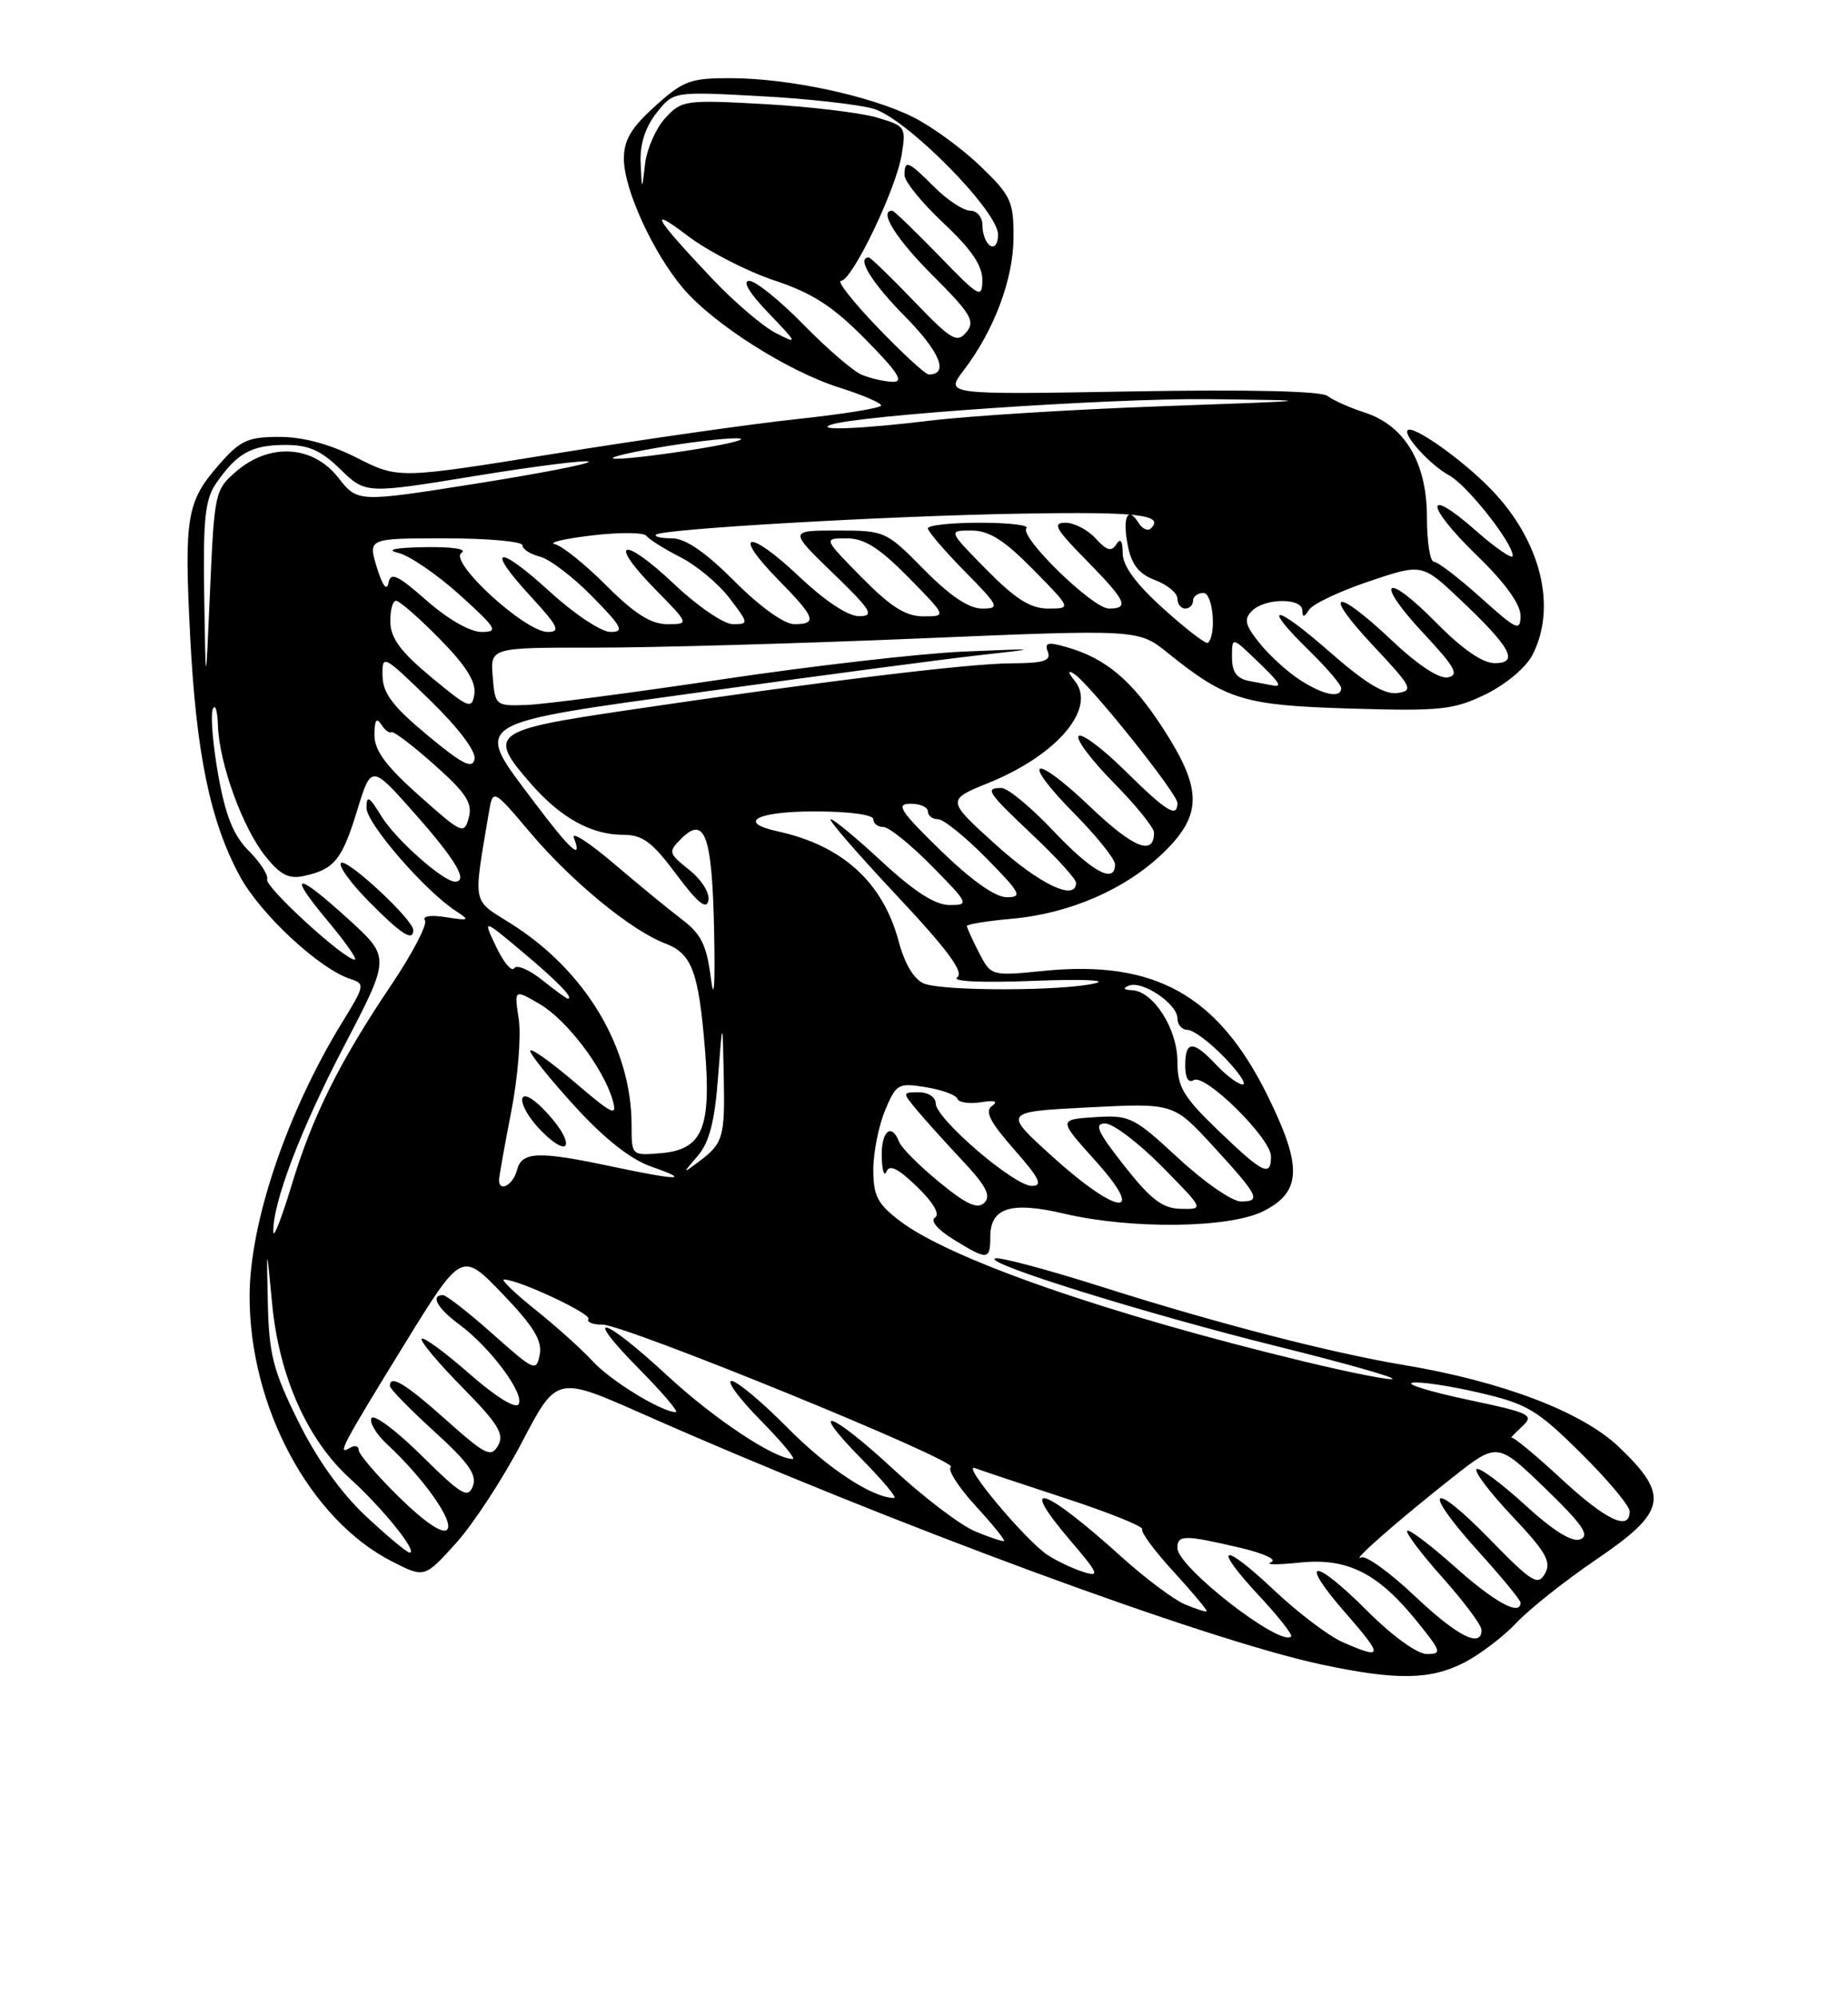 <?xml version="1.0" encoding="UTF-8" standalone="no"?>
<!DOCTYPE svg PUBLIC "-//W3C//DTD SVG 1.1//EN" "http://www.w3.org/Graphics/SVG/1.1/DTD/svg11.dtd" >
<svg xmlns="http://www.w3.org/2000/svg" xmlns:xlink="http://www.w3.org/1999/xlink" version="1.1" viewBox="0 0 237 256">
 <g >
 <path fill="currentColor"
d=" M 187.79 213.09 C 189.83 212.04 192.85 209.74 194.50 207.98 C 196.15 206.22 200.76 202.57 204.75 199.86 C 213.73 193.76 214.15 191.71 207.66 185.50 C 202.94 180.97 192.67 177.06 180.00 174.95 C 170.68 173.40 155.88 169.57 141.32 164.94 C 134.38 162.74 128.22 161.09 127.63 161.29 C 125.96 161.85 146.91 168.37 163.75 172.55 C 172.14 174.63 178.82 176.51 178.60 176.74 C 178.37 176.96 173.33 175.97 167.39 174.54 C 142.11 168.45 121.86 161.42 115.39 156.48 C 112.54 154.31 112.00 153.27 112.00 149.92 C 112.00 147.73 112.68 144.32 113.50 142.34 C 114.93 138.91 115.19 138.77 118.75 139.35 C 120.80 139.68 122.62 140.35 122.78 140.83 C 122.94 141.31 124.29 141.51 125.78 141.28 C 127.59 140.99 128.07 141.15 127.22 141.75 C 126.26 142.43 126.95 143.80 130.06 147.33 C 133.34 151.06 133.80 152.00 132.32 152.00 C 130.04 152.00 120.00 143.38 120.00 141.42 C 120.00 140.63 119.04 140.00 117.85 140.00 C 115.72 140.00 115.72 140.03 117.56 142.25 C 118.59 143.49 121.23 146.41 123.42 148.75 C 126.45 151.97 127.13 153.27 126.25 154.15 C 125.37 155.03 123.97 154.40 120.46 151.52 C 117.92 149.44 115.60 147.12 115.31 146.36 C 114.34 143.84 113.00 144.97 113.08 148.25 C 113.12 150.04 113.40 150.90 113.69 150.16 C 114.07 149.21 115.20 149.77 117.61 152.11 C 119.70 154.13 120.58 155.64 119.91 156.06 C 119.27 156.45 120.24 157.61 122.28 158.86 C 126.65 161.56 127.00 161.54 127.00 158.54 C 127.00 154.77 129.65 153.95 136.53 155.57 C 145.11 157.58 157.64 157.43 162.00 155.25 C 166.94 152.78 167.06 149.53 162.55 140.41 C 156.20 127.56 148.12 123.04 133.97 124.43 C 127.11 125.11 127.11 125.11 125.55 122.10 C 124.70 120.45 124.00 118.91 124.00 118.69 C 124.00 118.46 126.64 118.04 129.86 117.75 C 137.28 117.07 144.44 113.93 149.25 109.25 C 154.21 104.41 154.20 101.16 149.17 93.38 C 145.18 87.21 141.83 84.38 136.78 82.94 C 134.38 82.25 133.93 82.36 134.38 83.54 C 134.82 84.70 133.87 85.00 129.72 85.02 C 124.19 85.04 105.40 87.33 80.25 91.06 C 63.02 93.61 62.47 94.04 68.15 100.52 C 71.95 104.85 75.86 107.00 79.93 107.00 C 82.41 107.00 83.65 107.92 86.73 112.06 C 89.45 115.71 90.60 116.65 90.85 115.43 C 91.05 114.47 89.98 112.76 88.40 111.50 C 85.72 109.36 85.67 109.19 87.36 107.50 C 90.39 104.47 91.33 107.08 91.58 119.22 C 91.73 126.34 91.57 128.59 91.16 125.33 C 90.63 121.17 89.92 119.72 87.50 117.88 C 85.85 116.63 81.91 113.40 78.74 110.70 C 75.57 108.00 73.26 106.51 73.60 107.39 C 74.76 110.42 73.17 108.99 68.58 102.90 C 60.62 92.30 59.70 92.90 90.75 88.59 C 105.46 86.55 121.10 84.48 125.50 83.99 C 133.50 83.10 133.50 83.10 123.50 83.52 C 118.00 83.76 104.05 85.36 92.50 87.09 C 80.95 88.81 69.70 90.29 67.50 90.36 C 63.57 90.50 63.49 90.43 63.19 86.75 C 62.88 83.00 62.88 83.00 76.19 83.01 C 83.51 83.02 102.21 82.49 117.74 81.84 C 145.98 80.65 145.98 80.65 149.74 83.67 C 157.29 89.74 159.50 90.41 173.23 90.82 C 184.75 91.16 186.39 90.99 190.51 89.00 C 193.11 87.73 195.68 85.58 196.53 83.95 C 199.72 77.77 197.59 69.27 191.20 62.69 C 187.52 58.90 181.22 54.44 180.53 55.14 C 179.91 55.76 183.48 59.65 185.82 60.91 C 188.12 62.14 194.00 69.56 194.00 71.24 C 194.00 71.75 191.87 70.30 189.27 68.01 C 182.61 62.14 182.74 64.74 189.44 71.23 C 193.00 74.67 195.00 77.44 195.00 78.90 C 195.00 80.98 194.54 80.77 189.89 76.59 C 187.08 74.07 184.38 72.00 183.89 72.00 C 183.40 72.00 183.00 69.44 183.00 66.31 C 183.00 59.30 180.17 54.55 175.00 52.87 C 173.07 52.25 170.94 51.29 170.25 50.75 C 169.46 50.12 160.09 49.91 145.10 50.17 C 121.21 50.59 121.21 50.59 123.55 47.52 C 127.49 42.36 129.95 35.81 129.98 30.46 C 130.00 25.82 129.66 25.08 125.75 21.31 C 123.41 19.06 119.54 16.23 117.14 15.03 C 111.64 12.28 101.20 10.04 93.75 10.02 C 88.54 10.00 87.63 10.34 84.00 13.62 C 80.94 16.38 80.00 17.97 80.01 20.37 C 80.02 24.25 83.73 32.37 87.58 36.92 C 91.43 41.49 101.04 47.60 107.65 49.68 C 110.59 50.61 113.00 51.64 113.00 51.97 C 113.00 52.30 108.16 53.08 102.25 53.71 C 96.34 54.34 82.41 56.33 71.31 58.12 C 51.11 61.38 51.11 61.38 45.79 58.69 C 42.29 56.92 38.88 56.00 35.84 56.00 C 31.79 56.00 30.82 56.44 28.12 59.52 C 23.94 64.28 23.61 66.23 24.38 81.40 C 25.15 96.58 26.95 105.30 30.78 112.34 C 33.42 117.20 41.01 124.23 44.97 125.49 C 46.82 126.08 46.77 126.35 43.96 130.91 C 36.85 142.46 32.05 156.60 32.01 166.04 C 31.97 180.28 39.72 194.76 50.28 200.14 C 54.44 202.26 54.44 202.26 58.47 197.80 C 60.69 195.35 64.50 189.52 66.94 184.85 C 71.39 176.35 71.39 176.35 82.34 181.19 C 114.22 195.29 154.54 210.16 169.50 213.35 C 179.10 215.39 183.44 215.33 187.79 213.09 Z  M 172.23 210.50 C 170.44 209.72 166.50 206.74 163.47 203.89 C 156.71 197.49 155.33 197.93 161.47 204.53 C 163.95 207.18 165.80 209.54 165.58 209.75 C 164.21 211.12 151.00 200.86 151.00 198.42 C 151.00 196.71 151.88 196.71 159.00 198.37 C 162.14 199.11 163.86 199.91 163.00 200.24 C 162.18 200.56 163.83 200.58 166.67 200.28 C 172.83 199.64 176.75 201.62 181.84 207.96 C 184.86 211.71 184.94 212.00 182.98 212.00 C 181.75 212.00 178.55 209.68 175.32 206.45 C 168.37 199.50 166.41 199.72 172.57 206.75 C 177.44 212.33 177.40 212.75 172.23 210.50 Z  M 181.42 204.55 C 178.25 201.55 175.17 199.33 174.58 199.62 C 173.04 200.36 179.48 194.72 186.27 189.38 C 192.03 184.84 192.03 184.84 198.16 190.76 C 202.93 195.37 203.93 196.81 202.67 197.30 C 201.60 197.71 199.20 196.21 195.50 192.82 C 192.44 190.03 189.67 187.99 189.36 188.31 C 189.04 188.63 191.12 191.36 193.98 194.38 C 198.26 198.91 198.99 200.19 198.14 201.69 C 197.23 203.30 196.47 202.83 191.08 197.31 C 183.46 189.49 182.20 190.67 189.53 198.77 C 192.54 202.09 195.00 205.08 195.00 205.41 C 195.00 207.18 191.74 205.41 186.65 200.88 C 183.49 198.06 180.71 195.96 180.47 196.20 C 180.23 196.44 182.27 199.15 185.02 202.23 C 187.76 205.30 190.00 208.31 190.00 208.91 C 190.00 211.31 186.90 209.73 181.42 204.55 Z  M 151.91 205.61 C 150.49 205.00 146.89 202.30 143.91 199.62 C 133.84 190.52 130.37 189.38 137.23 197.41 C 140.90 201.70 141.09 202.16 138.94 201.48 C 137.60 201.06 135.55 200.09 134.38 199.33 C 131.55 197.48 123.16 187.47 125.03 188.17 C 125.84 188.48 131.09 190.22 136.69 192.06 C 142.29 193.89 146.70 195.67 146.49 196.02 C 146.27 196.37 148.10 198.83 150.55 201.49 C 152.99 204.16 154.88 206.42 154.75 206.53 C 154.61 206.63 153.34 206.22 151.91 205.61 Z  M 46.93 194.34 C 43.73 191.35 40.62 186.99 38.24 182.16 C 35.03 175.68 34.50 173.60 34.35 167.07 C 34.18 159.50 34.18 159.50 34.89 167.00 C 35.77 176.41 39.41 184.57 44.95 189.57 C 49.10 193.33 53.66 199.00 52.53 199.00 C 52.19 199.00 49.67 196.90 46.93 194.34 Z  M 125.06 196.28 C 123.17 195.49 118.51 191.95 114.69 188.42 C 106.51 180.84 103.40 179.79 110.50 187.00 C 113.21 189.75 115.09 192.00 114.68 192.00 C 111.91 192.00 106.17 188.23 101.06 183.06 C 97.77 179.73 94.51 177.00 93.82 177.00 C 93.14 177.00 94.79 179.25 97.50 182.00 C 100.21 184.75 102.09 187.00 101.67 187.00 C 99.32 187.00 91.60 181.88 85.63 176.36 C 77.20 168.56 74.52 167.93 82.00 175.50 C 84.99 178.53 87.09 181.00 86.68 181.00 C 84.88 181.00 78.29 176.97 76.00 174.46 C 74.62 172.96 71.32 169.99 68.66 167.87 C 66.00 165.74 64.19 164.00 64.64 164.00 C 66.49 164.00 75.88 168.39 75.46 169.06 C 75.22 169.46 76.02 169.79 77.26 169.78 C 80.17 169.78 123.11 187.31 121.95 188.03 C 121.47 188.33 122.86 190.54 125.05 192.94 C 127.25 195.33 128.92 197.39 128.77 197.51 C 128.62 197.62 126.95 197.07 125.06 196.28 Z  M 51.20 191.91 C 48.34 189.11 46.00 186.38 46.00 185.85 C 46.00 185.32 45.49 185.20 44.87 185.58 C 43.16 186.63 43.87 185.29 51.85 172.33 C 59.20 160.39 59.20 160.39 64.44 165.83 C 68.43 169.99 69.56 171.83 69.22 173.62 C 68.79 175.85 68.53 175.74 63.19 170.98 C 60.11 168.24 57.24 166.00 56.80 166.00 C 55.14 166.00 56.10 167.70 58.94 169.79 C 62.90 172.73 67.32 178.67 66.51 179.98 C 66.12 180.61 63.59 179.05 60.20 176.08 C 57.09 173.35 54.34 171.33 54.08 171.59 C 53.82 171.84 56.15 174.63 59.25 177.78 C 63.88 182.48 64.71 183.82 63.88 185.27 C 62.98 186.86 62.29 186.52 57.24 182.02 C 51.94 177.30 50.00 176.13 50.00 177.65 C 50.00 178.00 52.56 180.62 55.68 183.46 C 60.09 187.46 61.20 189.04 60.64 190.49 C 60.02 192.12 59.17 191.61 54.08 186.58 C 50.87 183.40 47.98 181.23 47.65 181.76 C 47.33 182.28 48.22 183.79 49.63 185.10 C 54.44 189.59 58.31 195.09 57.33 196.07 C 56.75 196.65 54.43 195.08 51.20 191.91 Z  M 200.20 189.52 C 196.95 186.51 194.09 184.15 193.85 184.27 C 193.61 184.40 194.21 183.77 195.17 182.87 C 196.81 181.35 196.35 181.12 188.21 179.40 C 183.42 178.38 180.23 177.41 181.13 177.23 C 182.02 177.05 185.85 177.61 189.63 178.49 C 195.85 179.93 197.09 180.66 202.75 186.26 C 206.19 189.66 209.00 193.02 209.00 193.72 C 209.00 196.31 205.97 194.86 200.20 189.52 Z  M 35.05 157.93 C 34.93 154.29 38.55 144.75 44.11 134.11 C 50.06 122.72 50.06 122.72 44.78 117.90 C 37.93 111.66 36.73 111.70 42.00 118.00 C 44.30 120.75 45.88 123.00 45.50 123.00 C 44.14 123.00 33.94 113.67 34.26 112.72 C 34.44 112.18 33.39 110.54 31.92 109.07 C 29.94 107.09 28.93 104.60 27.99 99.35 C 27.30 95.47 26.98 91.67 27.29 90.90 C 27.59 90.13 27.89 91.08 27.95 93.00 C 28.11 97.84 31.10 106.08 34.04 109.75 C 35.96 112.15 37.05 112.70 39.00 112.27 C 42.88 111.42 43.87 110.20 45.81 103.86 C 47.62 97.97 47.62 97.97 53.31 104.41 C 58.50 110.29 60.09 113.00 58.34 113.00 C 56.84 113.00 50.69 107.54 48.92 104.63 C 47.35 102.06 47.01 101.86 47.00 103.54 C 47.00 105.55 54.54 114.24 58.50 116.79 C 60.31 117.96 60.18 118.03 57.20 117.56 C 55.21 117.24 54.14 117.41 54.50 117.99 C 54.82 118.52 52.88 122.23 50.19 126.23 C 43.53 136.10 40.05 143.10 37.37 152.00 C 36.12 156.12 35.08 158.79 35.05 157.93 Z  M 53.00 119.21 C 53.00 117.87 44.42 109.91 43.73 110.61 C 43.37 110.97 44.97 113.18 47.29 115.53 C 51.45 119.75 53.00 120.75 53.00 119.21 Z  M 144.20 149.44 C 140.75 145.06 140.26 144.00 141.74 144.00 C 142.74 144.00 146.01 146.47 149.00 149.50 C 154.43 155.00 154.43 155.00 151.47 154.94 C 149.10 154.90 147.63 153.79 144.20 149.44 Z  M 134.98 148.25 C 128.62 142.50 128.62 142.50 139.56 141.94 C 150.49 141.38 150.49 141.38 155.50 146.82 C 161.44 153.29 161.80 154.00 159.14 154.00 C 158.03 154.00 154.41 151.50 151.11 148.44 C 145.39 143.15 144.89 142.90 140.42 143.19 C 135.73 143.50 135.73 143.50 140.46 148.75 C 147.16 156.19 143.38 155.85 134.98 148.25 Z  M 64.00 151.25 C 64.00 150.84 64.70 146.90 65.56 142.50 C 66.42 138.10 66.85 132.76 66.53 130.64 C 65.94 126.78 65.94 126.78 69.21 128.69 C 72.69 130.72 77.37 136.88 78.57 141.00 C 79.20 143.19 78.60 142.90 73.65 138.67 C 70.54 136.02 68.00 134.23 68.00 134.69 C 68.00 135.16 70.59 138.37 73.75 141.83 C 77.52 145.96 80.88 148.60 83.50 149.52 C 88.74 151.34 87.13 151.34 78.50 149.52 C 68.97 147.50 66.92 147.58 66.29 150.00 C 65.80 151.89 64.00 152.87 64.00 151.25 Z  M 72.13 145.24 C 71.61 144.27 70.24 142.63 69.09 141.58 C 66.21 138.98 66.28 141.61 69.17 144.69 C 71.74 147.42 73.47 147.74 72.13 145.24 Z  M 89.50 148.13 C 90.96 146.42 91.66 143.75 92.08 138.15 C 92.67 130.50 92.67 130.50 92.82 138.00 C 92.98 145.84 92.76 146.57 89.50 148.98 C 87.50 150.47 87.50 150.47 89.50 148.13 Z  M 156.25 144.91 C 151.73 140.56 151.00 139.33 151.00 136.06 C 151.00 131.88 147.93 127.05 145.18 126.92 C 144.09 126.87 143.95 126.66 144.78 126.33 C 146.50 125.64 151.00 128.67 151.00 130.52 C 151.00 131.34 151.59 132.00 152.30 132.00 C 153.02 132.00 155.13 133.57 157.00 135.50 C 158.87 137.43 159.93 139.00 159.37 139.00 C 158.81 139.00 157.29 137.88 156.00 136.50 C 153.02 133.33 152.00 133.34 152.00 136.56 C 152.00 138.16 152.41 138.86 153.09 138.44 C 154.53 137.55 163.00 145.90 163.00 148.21 C 163.00 150.92 161.98 150.42 156.25 144.91 Z  M 81.00 144.24 C 81.00 134.25 75.06 124.36 65.46 118.34 C 60.50 115.23 60.68 116.15 62.67 104.28 C 63.21 101.05 63.21 101.05 68.06 106.79 C 73.33 113.01 80.96 119.27 85.30 120.92 C 88.74 122.23 89.59 124.50 90.41 134.50 C 91.24 144.65 90.08 147.36 84.73 147.81 C 81.01 148.12 81.00 148.11 81.00 144.24 Z  M 69.50 125.59 C 67.85 124.27 66.25 123.60 65.94 124.10 C 65.63 124.60 64.59 123.37 63.64 121.37 C 61.91 117.74 61.91 117.74 66.95 121.96 C 71.48 125.75 73.67 128.01 72.81 128.00 C 72.64 127.99 71.15 126.91 69.50 125.59 Z  M 118.49 126.06 C 117.22 125.54 116.03 123.56 115.26 120.68 C 113.23 113.08 108.06 108.38 99.75 106.56 C 94.43 105.40 97.03 104.00 104.50 104.00 C 108.83 104.00 112.00 104.42 112.00 105.00 C 112.00 105.55 112.58 106.00 113.29 106.00 C 114.00 106.00 116.79 108.25 119.50 111.00 C 124.27 115.84 124.34 116.00 121.77 116.00 C 119.94 116.00 117.27 114.29 113.17 110.50 C 109.91 107.47 106.92 105.00 106.53 105.00 C 106.14 105.00 109.92 109.36 114.92 114.69 C 121.54 121.74 123.67 124.62 122.76 125.27 C 122.00 125.80 125.90 125.98 132.50 125.72 C 138.55 125.48 142.15 125.61 140.50 126.02 C 136.40 127.04 120.96 127.06 118.49 126.06 Z  M 120.65 109.02 C 115.44 103.95 114.84 103.03 116.75 103.02 C 117.99 103.01 119.00 103.45 119.00 104.00 C 119.00 104.55 119.58 105.00 120.29 105.00 C 121.00 105.00 123.79 107.25 126.50 110.00 C 130.90 114.47 131.18 115.00 129.11 115.00 C 127.64 115.00 124.57 112.83 120.65 109.02 Z  M 127.71 108.27 C 121.37 102.54 121.37 102.54 126.82 100.33 C 135.63 96.75 140.67 90.76 137.83 87.26 C 136.94 86.16 136.91 85.86 137.72 86.35 C 139.60 87.48 151.00 101.70 151.00 102.92 C 151.00 104.90 149.61 104.04 144.31 98.81 C 141.41 95.95 138.73 93.94 138.33 94.33 C 137.94 94.73 139.95 97.41 142.81 100.31 C 145.66 103.20 148.00 106.08 148.00 106.72 C 148.00 109.75 145.37 108.70 139.89 103.48 C 132.47 96.39 130.69 97.10 137.81 104.31 C 140.66 107.20 143.00 110.11 143.00 110.78 C 143.00 113.36 140.09 111.78 135.09 106.50 C 132.23 103.47 129.24 101.00 128.44 101.00 C 126.25 101.00 126.57 101.48 132.50 107.09 C 135.53 109.95 138.00 112.67 138.00 113.15 C 138.00 115.57 133.35 113.37 127.71 108.27 Z  M 53.75 101.97 C 49.44 98.13 48.00 96.17 48.02 94.17 C 48.03 92.32 48.29 91.91 48.88 92.84 C 49.34 93.57 49.93 94.02 50.18 93.84 C 50.43 93.65 52.90 95.53 55.68 98.00 C 59.80 101.66 60.62 102.93 60.12 104.80 C 59.53 107.00 59.26 106.88 53.75 101.97 Z  M 54.81 94.23 C 50.38 90.55 49.10 88.87 49.06 86.64 C 49.00 83.83 49.13 83.90 55.11 89.71 C 58.81 93.31 61.07 96.30 60.86 97.31 C 60.58 98.61 59.28 97.95 54.81 94.23 Z  M 55.31 86.80 C 51.42 83.58 50.10 81.81 50.06 79.75 C 50.03 78.24 50.35 77.00 50.79 77.00 C 51.22 77.00 53.73 79.19 56.37 81.87 C 59.73 85.28 61.07 87.40 60.84 88.93 C 60.52 90.96 60.16 90.82 55.31 86.80 Z  M 166.61 87.08 C 165.01 86.03 162.71 83.92 161.49 82.38 C 159.67 80.10 159.50 79.36 160.56 78.30 C 162.22 76.64 167.00 76.60 167.02 78.25 C 167.03 79.18 167.25 79.15 167.88 78.16 C 168.35 77.42 171.80 75.78 175.56 74.52 C 182.38 72.22 182.38 72.22 187.28 76.86 C 193.78 83.00 194.86 85.00 191.69 85.00 C 190.13 85.00 187.51 83.18 184.18 79.80 C 177.56 73.08 176.16 74.33 182.60 81.22 C 186.61 85.51 187.17 86.53 185.69 86.82 C 184.57 87.04 181.82 85.23 178.50 82.09 C 171.17 75.16 169.43 75.64 176.10 82.75 C 181.10 88.07 181.33 88.52 179.20 88.83 C 177.56 89.06 175.05 87.53 170.45 83.49 C 163.37 77.28 161.63 77.28 168.00 83.50 C 170.20 85.65 172.00 87.76 172.00 88.20 C 172.00 89.57 169.63 89.07 166.61 87.08 Z  M 26.19 76.47 C 26.03 66.56 26.30 64.01 27.70 61.97 C 30.38 58.10 32.20 57.07 36.45 57.03 C 39.56 57.01 41.10 57.68 43.65 60.15 C 46.90 63.30 46.90 63.30 60.97 61.00 C 68.71 59.74 75.25 58.92 75.50 59.17 C 75.76 59.43 69.19 60.70 60.91 62.01 C 45.86 64.39 45.86 64.39 43.36 61.20 C 40.13 57.07 34.58 56.74 30.31 60.41 C 27.57 62.76 27.49 63.13 26.94 75.66 C 26.38 88.50 26.38 88.50 26.19 76.47 Z  M 160.25 87.29 C 158.60 86.98 158.00 86.16 158.00 84.24 C 158.00 81.63 158.00 81.63 161.00 84.50 C 164.11 87.48 164.52 88.09 163.25 87.86 C 162.84 87.79 161.49 87.53 160.25 87.29 Z  M 149.25 78.06 C 145.69 74.86 144.00 72.56 143.98 70.92 C 143.97 69.30 143.70 68.92 143.16 69.77 C 142.54 70.75 141.92 70.57 140.52 69.02 C 139.51 67.91 137.76 67.00 136.63 67.00 C 134.93 67.00 135.38 67.82 139.29 71.78 C 144.44 77.02 144.90 78.00 142.21 78.00 C 140.13 78.00 130.62 68.72 131.64 67.69 C 132.02 67.31 129.33 67.00 125.67 67.00 C 122.00 67.00 119.00 67.32 119.00 67.72 C 119.00 68.11 121.12 70.58 123.71 73.22 C 128.16 77.73 128.28 78.00 125.92 78.00 C 124.25 78.00 121.80 76.35 118.50 73.00 C 113.64 68.07 113.49 68.00 107.38 68.00 C 101.18 68.00 101.18 68.00 106.84 73.48 C 111.77 78.25 112.20 78.96 110.19 78.98 C 108.76 78.99 105.80 77.03 102.43 73.84 C 95.97 67.74 93.75 68.13 99.81 74.31 C 104.58 79.16 104.88 80.00 101.85 80.00 C 100.57 80.00 97.45 77.76 94.20 74.50 C 90.45 70.75 87.90 69.00 86.18 69.00 C 84.80 69.00 83.88 68.79 84.13 68.53 C 84.88 67.79 114.03 66.11 131.20 65.83 C 145.93 65.58 149.35 65.98 147.61 67.72 C 147.22 68.12 146.49 67.79 146.00 67.00 C 144.62 64.77 143.91 66.32 144.65 69.99 C 145.13 72.39 146.08 73.58 148.15 74.36 C 149.72 74.96 151.00 76.01 151.00 76.72 C 151.00 77.42 151.45 78.00 152.00 78.00 C 152.55 78.00 153.00 77.55 153.00 77.00 C 153.00 76.45 153.60 76.00 154.34 76.00 C 155.56 76.00 156.04 81.34 154.91 82.40 C 154.68 82.61 152.14 80.66 149.25 78.06 Z  M 54.72 76.98 C 50.97 73.68 50.09 73.28 49.82 74.72 C 49.61 75.81 49.05 75.07 48.33 72.73 C 47.19 69.00 47.19 69.00 57.09 69.00 C 62.54 69.00 67.00 69.40 67.00 69.89 C 67.00 70.38 68.01 71.04 69.25 71.35 C 70.49 71.66 73.51 73.96 75.96 76.46 C 79.79 80.36 80.12 81.00 78.29 81.00 C 77.12 81.00 73.63 78.69 70.55 75.87 C 63.78 69.68 62.15 70.04 68.04 76.42 C 71.60 80.29 71.94 81.00 70.24 81.00 C 67.33 81.00 57.47 71.95 59.19 70.86 C 59.96 70.37 58.05 70.07 54.50 70.13 C 50.58 70.20 49.40 70.46 51.10 70.87 C 52.53 71.22 56.06 73.64 58.96 76.25 C 63.71 80.55 63.98 81.00 61.75 81.00 C 60.29 81.00 57.41 79.35 54.72 76.98 Z  M 77.77 75.06 C 75.05 72.34 72.08 69.95 71.16 69.75 C 70.25 69.55 72.38 69.05 75.90 68.63 C 79.42 68.21 82.57 68.23 82.90 68.68 C 83.23 69.13 85.19 70.36 87.25 71.41 C 89.32 72.46 92.15 74.82 93.55 76.66 C 96.04 79.92 96.05 80.00 93.99 80.00 C 92.82 80.00 89.45 77.70 86.43 74.84 C 79.85 68.62 77.81 69.19 84.02 75.52 C 88.42 80.00 88.42 80.00 85.57 80.00 C 83.48 80.00 81.38 78.67 77.77 75.06 Z  M 110.50 74.00 C 105.58 69.00 105.58 69.00 108.58 69.00 C 110.85 69.00 112.76 70.21 116.50 74.00 C 121.42 79.00 121.42 79.00 118.42 79.00 C 116.15 79.00 114.24 77.79 110.50 74.00 Z  M 126.50 73.00 C 121.58 68.00 121.58 68.00 124.58 68.00 C 126.85 68.00 128.76 69.21 132.50 73.00 C 137.42 78.00 137.42 78.00 134.42 78.00 C 132.15 78.00 130.24 76.79 126.50 73.00 Z  M 84.00 57.44 C 88.12 56.72 92.85 56.15 94.50 56.18 C 96.15 56.21 93.90 56.83 89.50 57.54 C 85.10 58.26 80.38 58.83 79.00 58.80 C 77.62 58.77 79.88 58.16 84.00 57.44 Z  M 106.50 54.46 C 109.60 53.26 142.51 51.02 154.94 51.16 C 169.50 51.33 169.50 51.33 149.00 52.07 C 137.72 52.47 124.45 53.30 119.50 53.89 C 110.70 54.96 104.50 55.23 106.50 54.46 Z  M 110.50 48.03 C 109.40 47.56 106.04 44.67 103.03 41.59 C 100.03 38.52 96.90 36.00 96.08 36.00 C 95.16 36.00 96.11 37.58 98.55 40.11 C 102.33 44.05 102.37 44.16 99.50 42.69 C 97.85 41.85 94.22 38.76 91.44 35.83 C 83.92 27.90 82.95 26.24 88.20 30.23 C 90.78 32.19 95.75 34.75 99.24 35.92 C 104.21 37.57 106.78 39.23 111.01 43.51 C 115.17 47.72 115.97 48.99 114.47 48.94 C 113.38 48.90 111.60 48.49 110.50 48.03 Z  M 112.58 42.00 C 109.41 38.70 107.28 36.00 107.85 36.00 C 109.27 36.00 114.92 24.26 115.64 19.81 C 116.22 16.27 116.12 16.13 112.37 15.04 C 110.24 14.43 103.78 13.66 98.00 13.34 C 87.87 12.78 87.42 12.85 85.32 15.13 C 84.13 16.43 82.96 19.07 82.73 21.00 C 82.32 24.50 82.32 24.50 82.16 20.88 C 82.05 18.50 82.74 16.33 84.18 14.50 C 86.36 11.72 86.36 11.72 97.43 12.32 C 103.52 12.64 110.09 13.38 112.03 13.94 C 116.27 15.18 128.00 27.03 128.00 30.08 C 128.00 31.20 127.55 31.84 127.00 31.50 C 126.45 31.16 126.00 30.01 126.00 28.94 C 126.00 27.84 125.32 27.00 124.42 27.00 C 123.56 27.00 121.50 25.65 119.85 24.00 C 116.44 20.59 116.00 20.42 116.00 22.46 C 116.00 23.26 118.25 26.02 121.00 28.60 C 124.56 31.93 125.99 34.03 125.98 35.89 C 125.96 38.33 125.61 38.14 120.40 32.75 C 117.33 29.59 114.64 27.00 114.42 27.00 C 112.65 27.00 114.91 30.61 119.64 35.33 C 124.55 40.24 125.10 41.18 123.93 42.58 C 122.74 44.02 122.01 43.60 117.21 38.60 C 114.25 35.52 111.64 33.00 111.42 33.00 C 109.79 33.00 111.78 36.23 116.12 40.62 C 120.56 45.12 121.73 48.00 119.11 48.00 C 118.69 48.00 115.75 45.30 112.58 42.00 Z "/>
</g>
</svg>